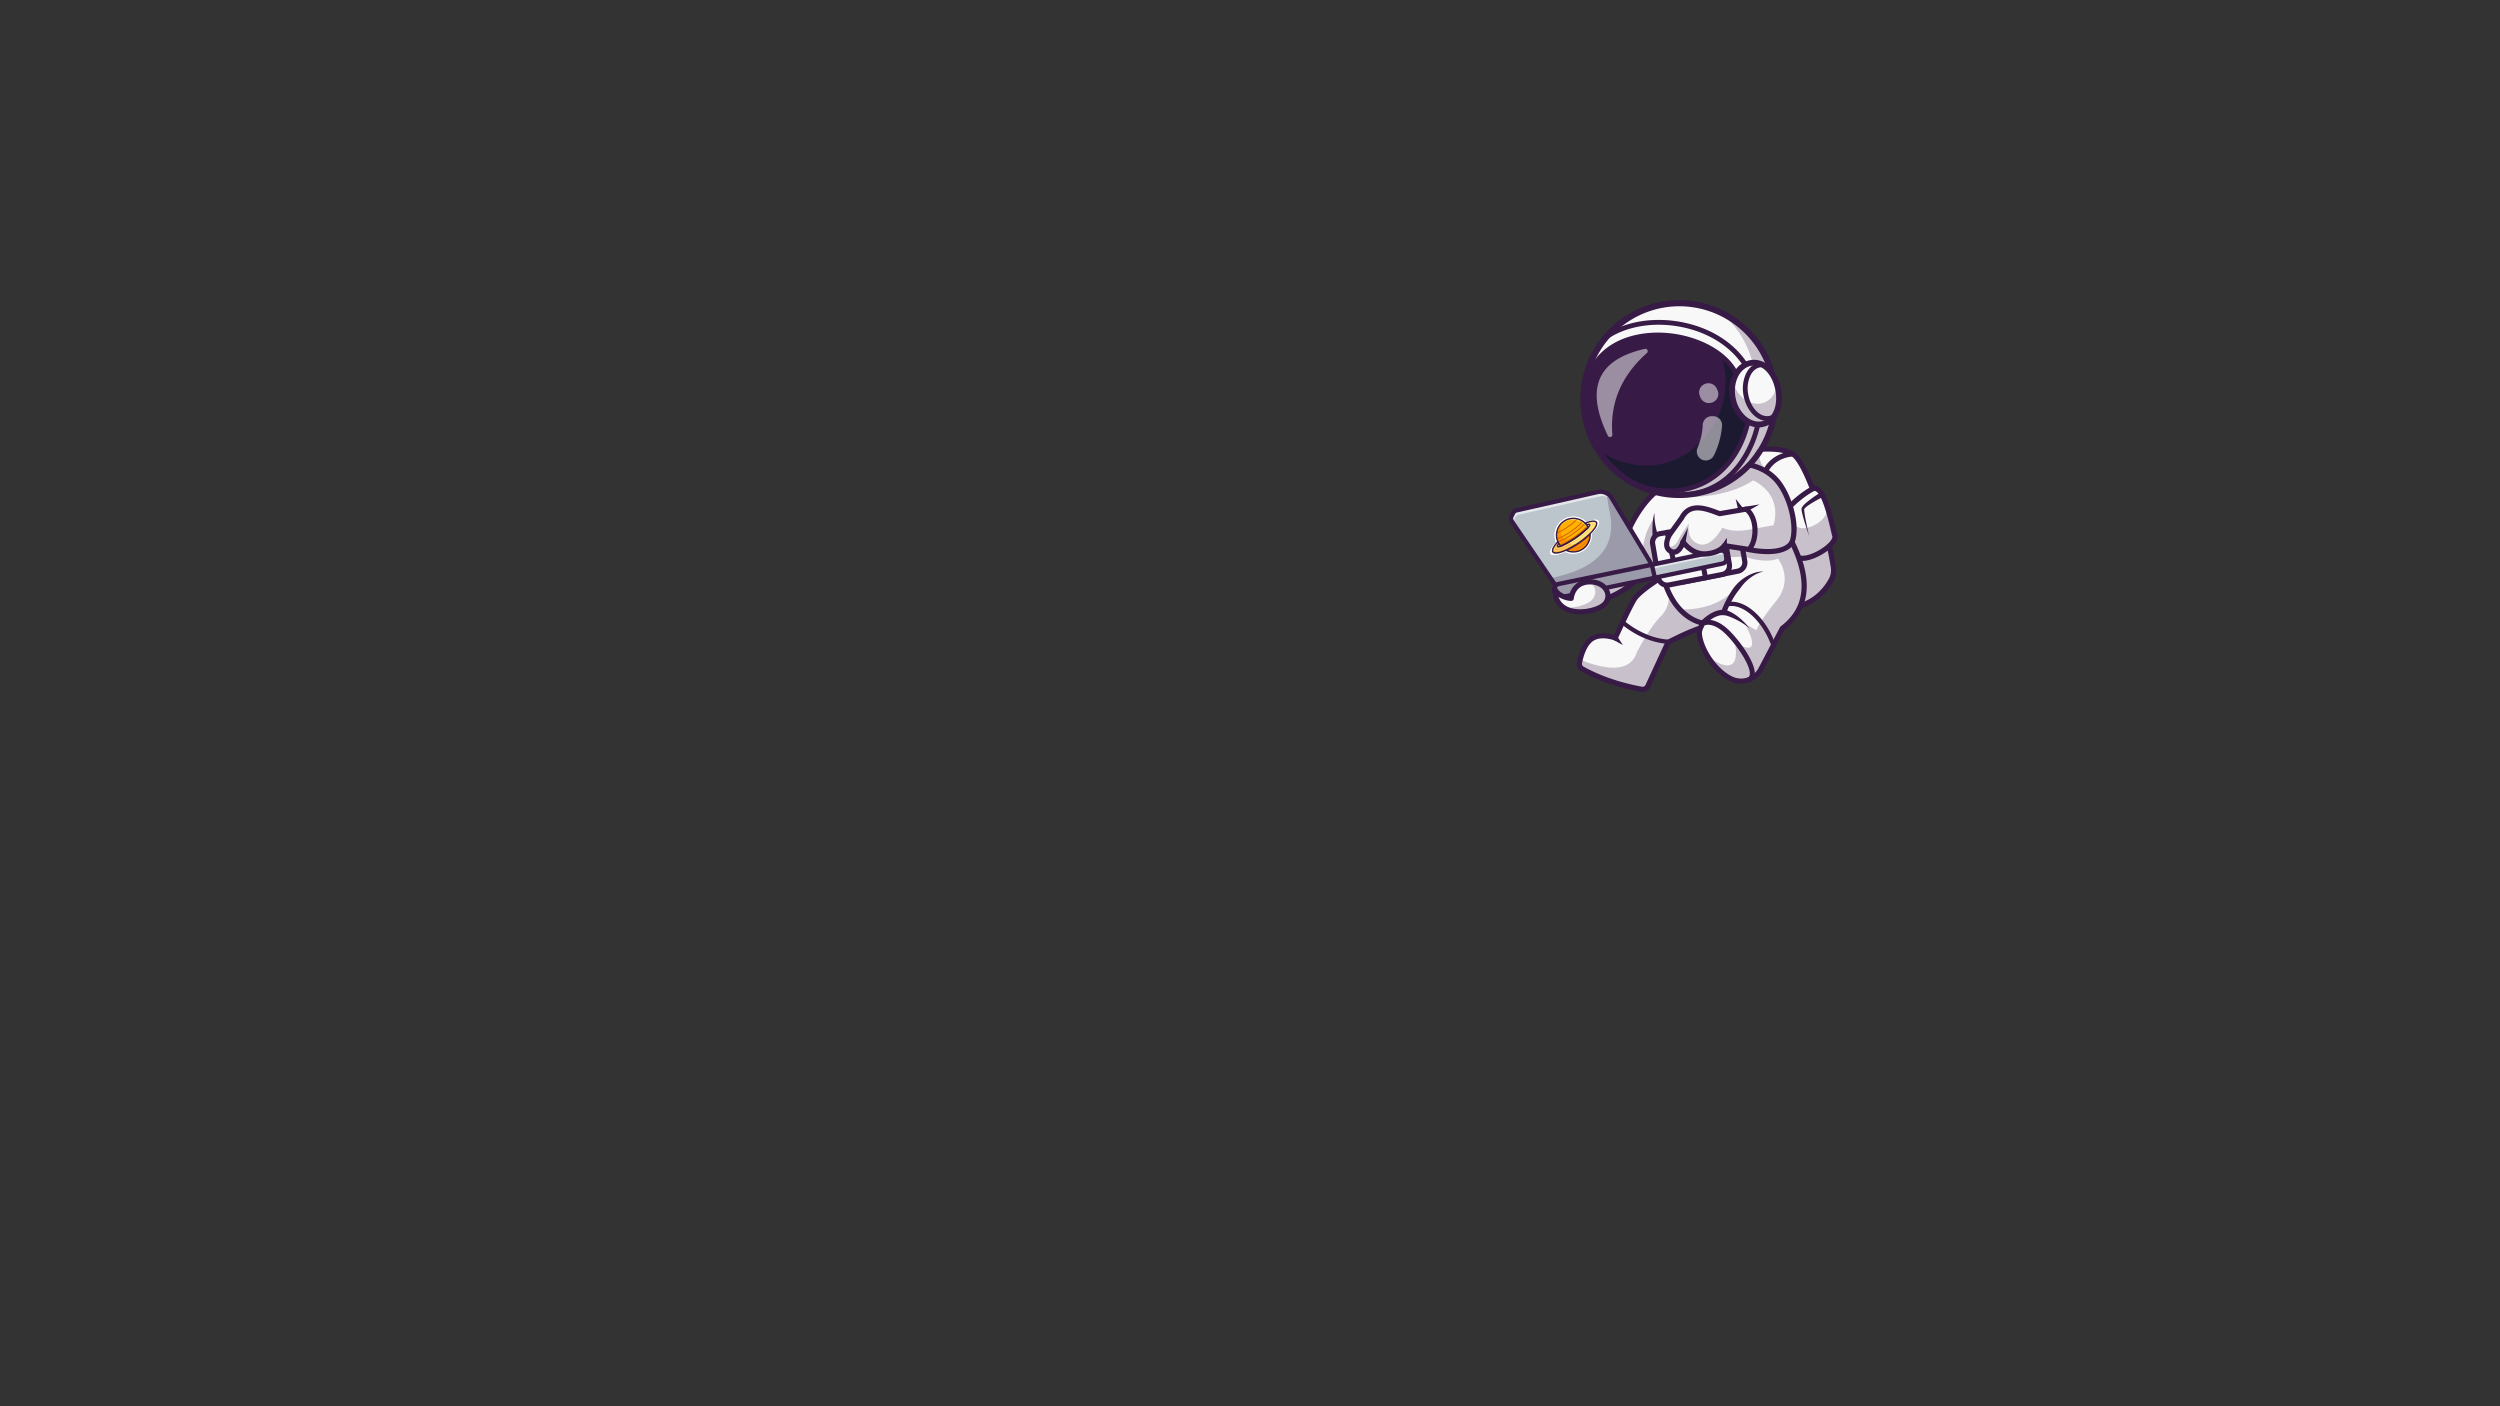 <svg id="Layer_1" data-name="Layer 1" xmlns="http://www.w3.org/2000/svg" viewBox="0 0 1920 1080"><rect x="0" y="0" width="1920" height="1080" fill="#333333" stroke="none"/><defs><style>.cls-1{fill:#f8f8f8;}.cls-2{fill:#371a45;}.cls-3{opacity:0.25;}.cls-4{fill:#bcc4cc;}.cls-5{opacity:0.61;}.cls-6{fill:#fff;}.cls-7{opacity:0.7;}.cls-8{fill:#111a28;}.cls-9{opacity:0.5;}.cls-10{opacity:0.41;}.cls-11{fill:#ffb200;}.cls-12{fill:#ff9100;}.cls-13{fill:#d66b09;}.cls-14{fill:#ffd766;}.cls-15{fill:#ffaa39;}.cls-16{fill:#ffcf6e;}.cls-17{fill:#ffec90;}</style></defs><path class="cls-1" d="M1312.57,480.52c-1,.18-2,.42-3,.71-11.46,3.14-28.52,12.22-28.52,12.22l-15.45,33.42a4.51,4.51,0,0,1-4.91,2.53c-16.9-3.16-32.13-8.25-45.39-15.62a4.48,4.48,0,0,1-2.22-4.77c.14-.71.31-1.51.52-2.37,1.15-4.77,3.45-11.42,7.77-15.12,7.25-6.19,19.18-1.54,19.18-1.54s10.83-23.69,14.67-29.79,18.68-15.33,18.68-15.33l32,15.28S1323.75,478.42,1312.57,480.52Z"/><path class="cls-1" d="M1408,435.37a15.9,15.9,0,0,1-1.82,10.27c-4.09,7.34-13.61,19.61-32,21.11-4.21.35-8.34-1.9-12.32-5.91-21.07-21.22-37.91-91.95-37.91-91.95l20.16-23.26s23-3.11,32.74,3c4.23,2.66,9.76,12.93,15.12,26.94,2.67,7,5.3,14.86,7.7,23.21,1.91,6.64,3.67,13.56,5.2,20.53C1406.1,424.66,1407.14,430.06,1408,435.37Z"/><path class="cls-2" d="M1378.29,468.23c-1.26.22-2.56.39-3.91.5-12,1-24.41-15.65-37-49.4a484.4,484.4,0,0,1-15.28-50,2,2,0,0,1,3.86-.92A477.93,477.93,0,0,0,1341.06,418c11.6,31,23.31,47.59,33,46.8,17.5-1.43,26.56-13.2,30.41-20.09a14,14,0,0,0,1.59-9c-6.47-39.84-22-80.26-30.22-85.4-9-5.64-31.19-2.72-31.42-2.69a2,2,0,1,1-.53-3.93c1-.14,23.88-3.14,34.06,3.26s25.7,49.19,32,88.12a17.91,17.91,0,0,1-2,11.56C1404,453.66,1395.08,465.36,1378.29,468.23Z"/><path class="cls-1" d="M1404.91,419.29c-6.51,6-18.66,11.56-24.21,8.69l-3.84-26.18-1.93-13.15s8-8.33,17.08-13.1c4.18-2.2,7.76,3.86,10.58,11.7l.11.3c3.23,9.07,5.45,20.37,6.44,24C1409.72,413.68,1407.92,416.52,1404.91,419.29Z"/><path class="cls-2" d="M1387.39,430.47a12.15,12.15,0,0,1-7.6-.73,2,2,0,0,1,1.82-3.52c3.8,2,13.4-1.39,20.55-7.18,3.93-3.18,5.38-5.85,5.07-7s-.63-2.51-1.07-4.43c-1.79-7.66-6.53-28-11.75-30.39a1.46,1.46,0,0,0-1.47.07c-8.64,4.56-16.51,12.64-16.58,12.72a2,2,0,0,1-2.86-2.75c.34-.35,8.37-8.62,17.59-13.48a5.42,5.42,0,0,1,5-.17c6.45,2.94,10.59,18.63,14,33.11.44,1.86.78,3.34,1,4.27.86,3.13-1.41,7.08-6.39,11.11C1400.31,425.64,1393.41,429.44,1387.39,430.47Z"/><g class="cls-3"><path class="cls-2" d="M1404.91,419.29c1.19,5.37,2.23,10.77,3.1,16.08a15.9,15.9,0,0,1-1.82,10.27c-4.09,7.34-13.61,19.61-32,21.11-4.21.35-8.34-1.9-12.32-5.91-1.51-10.62-.17-11.64-.75-22.11-.64-11.34.29-18.94,1.46-20.82l14.25-16.11.68-.77s1.65,6.09,10.09,4.35a24,24,0,0,0,12.08-6.62c2.93-3.13,4.47-7.05,3-11.21,3.23,9.07,5.45,20.37,6.44,24C1409.72,413.68,1407.92,416.52,1404.91,419.29Z"/></g><path class="cls-2" d="M1399.52,381.91c-2.86,1.44-5.74,3-8.46,4.7-1.85,1.22-4,2.5-5.31,4.22a2.21,2.21,0,0,0-.11.21s0,0,0,.07a10.73,10.73,0,0,0,.06,1.49c.35,3.17,1,6.42,1.64,9.62s1.34,6.42,2.07,9.62c-1-3.11-2-6.24-3-9.38s-1.91-6.28-2.62-9.58a13.22,13.22,0,0,1-.23-1.69,2.79,2.79,0,0,1,.3-1.36c1.39-2.44,3.54-3.91,5.58-5.59,2.66-2.05,5.39-3.9,8.23-5.7a1.93,1.93,0,1,1,1.88,3.37Z"/><path class="cls-2" d="M1262.59,531.37a6.53,6.53,0,0,1-2.29,0c-17.51-3.27-33-8.6-46-15.83a6.47,6.47,0,0,1-3.21-6.89c1-4.91,3.4-13.87,9-18.62,6.36-5.43,15.56-3.59,19.41-2.47,2.53-5.49,10.73-23.13,14-28.4,4-6.41,18.69-15.58,19.31-16a2,2,0,1,1,2.1,3.36c-4,2.51-15.1,10-18.05,14.71-3.73,5.92-14.44,29.32-14.54,29.55a2,2,0,0,1-2.53,1c-.1,0-10.93-4.14-17.17,1.2-4.64,4-6.77,12-7.63,16.36a2.49,2.49,0,0,0,1.24,2.66c12.63,7,27.7,12.21,44.79,15.4a2.52,2.52,0,0,0,2.74-1.41l15.45-33.42a1.94,1.94,0,0,1,.87-.92c.84-.45,20.78-11,32.12-13.13,1.69-.32,1.9-1,2-1.19,1-3-5.25-11.26-9.76-15.86a2,2,0,0,1,2.84-2.77c2.14,2.18,12.73,13.41,10.71,19.82-.45,1.43-1.69,3.27-5,3.9-9.71,1.82-27,10.66-30.4,12.42l-15.17,32.81A6.48,6.48,0,0,1,1262.59,531.37Z"/><g class="cls-3"><path class="cls-2" d="M1311.81,471.44c.21,1.22-.49,2-1,4.64-.22,1.08-.67,3-1.25,5.15-11.46,3.14-28.52,12.22-28.52,12.22l-15.45,33.42a4.51,4.51,0,0,1-4.91,2.53c-16.9-3.16-32.13-8.25-45.39-15.62a4.48,4.48,0,0,1-2.22-4.77c.14-.71.31-1.51.52-2.37l5.79,2.2c20,6.82,33.4,5.23,37.77-7.95,0,0,9.6-18.95,18.36-27.59a20.51,20.51,0,0,0,5.54-19.48L1308.32,469C1309.25,469.5,1311.6,470.22,1311.81,471.44Z"/></g><path class="cls-2" d="M1281.43,494.5a1.68,1.68,0,0,1-.39,0c-20.68-1.42-35.35-14.91-36-15.48a1.65,1.65,0,1,1,2.25-2.41c.16.15,14.47,13.26,33.94,14.6a1.65,1.65,0,0,1,.16,3.28Z"/><path class="cls-1" d="M1234.74,459.27s14.83-5.79,25.48-16.82l-29.54,7.4"/><g class="cls-3"><path class="cls-2" d="M1234.74,459.27s14.83-5.79,25.48-16.82l-29.54,7.4"/></g><path class="cls-2" d="M1235.07,461.23a2,2,0,0,1-1-3.81c.14-.05,14.57-5.77,24.78-16.35a2,2,0,1,1,2.85,2.76c-10.83,11.22-25.57,17-26.19,17.29A2.85,2.85,0,0,1,1235.07,461.23Z"/><path class="cls-1" d="M1368.82,482.52l-16.48,31.37a17.13,17.13,0,0,1-21.67,7.93c-7.23-3-14.07-9.77-18.85-17.32-3.59-5.64-6-11.72-6.64-17a10.19,10.19,0,0,1,.92-5.47l1.63-3.56s-20.08-2.55-29.29-31.64l-1.33-7.77s-10,1-11-.13-15.55-31.23-15.55-31.23,9-22.39,25.53-33.3c7.81-5.15,19.35-8.59,29.36-10.79a194.51,194.51,0,0,1,20.52-3.36l15.77-3.56s14.19,1.54,23.61,13.13,15.47,33.88,10.94,46.53C1389.67,443.66,1389.86,466.6,1368.82,482.52Z"/><path class="cls-2" d="M1340.27,524.8a18.72,18.72,0,0,1-10.36-1.15c-14-5.82-25.27-23.61-26.7-35.94a12.2,12.2,0,0,1,1.09-6.52l.61-1.34c-6-1.74-20.75-8.38-28.36-32.43a2.5,2.5,0,0,1-.07-.26l-1-6c-9.39.82-10.36-.38-10.89-1-1-1.17-10.31-20.3-15.8-31.61a2,2,0,0,1-.06-1.6c.38-.94,9.42-23.09,26.29-34.22s49.4-14.33,50.78-14.46a2,2,0,1,1,.38,4c-.32,0-33,3.3-49,13.82-14.1,9.31-22.68,27.57-24.45,31.59,5.18,10.65,13.13,26.83,14.76,29.74a51.08,51.08,0,0,0,9.42-.29,2,2,0,0,1,2.15,1.64l1.31,7.63c8.74,27.44,27.43,30.12,27.61,30.14a2,2,0,0,1,1.49,1,2,2,0,0,1,.07,1.79l-1.64,3.55a8.3,8.3,0,0,0-.75,4.42c1.3,11.21,12,27.59,24.29,32.73a15.21,15.21,0,0,0,19.14-7l16.49-31.37a1.87,1.87,0,0,1,.56-.66c18.7-14.15,20.95-35,6.88-63.73a2,2,0,0,1-.09-1.54c4-11.26-1.12-32.93-10.61-44.6-8.77-10.79-22.15-12.4-22.29-12.42a2,2,0,0,1,.43-3.94c.62.06,15.12,1.76,24.94,13.86,9.2,11.31,15.93,33.81,11.54,47.64,7,14.4,9.9,26.73,9,37.66-1,11.93-6.72,22-17.07,30l-16.28,31A19.28,19.28,0,0,1,1340.27,524.8Z"/><path class="cls-1" d="M1286.59,407.42l41.24-7.06a6.79,6.79,0,0,1,7.84,5.55l4.27,25a6.8,6.8,0,0,1-5.38,7.81l-41.07,8.08a6.79,6.79,0,0,1-8-5.52l-4.45-26A6.79,6.79,0,0,1,1286.59,407.42Z"/><path class="cls-2" d="M1293.65,448.76a8.78,8.78,0,0,1-10.12-7.17l-4.45-26a8.79,8.79,0,0,1,7.17-10.13l41.24-7.06a8.79,8.79,0,0,1,10.13,7.17l4.28,25a8.73,8.73,0,0,1-7,10.09l-41.07,8.08Zm-6.73-39.39a4.83,4.83,0,0,0-3.93,5.55l4.45,26a4.81,4.81,0,0,0,5.67,3.9l41.07-8.08a4.77,4.77,0,0,0,3.81-5.52l-4.28-25a4.8,4.8,0,0,0-5.55-3.92l-41.24,7.05Z"/><path class="cls-1" d="M1274.78,409.9l41.24-7.06a6.8,6.8,0,0,1,7.84,5.55l4.27,25a6.79,6.79,0,0,1-5.38,7.81l-41.07,8.07a6.78,6.78,0,0,1-8-5.51l-4.45-26A6.79,6.79,0,0,1,1274.78,409.9Z"/><path class="cls-2" d="M1310.14,445.62a1.92,1.92,0,0,1-2.21-1.53c-.66-3.34-1.66-8.58-2-11.3-3.1-.23-12.22.11-20.38.66a1.94,1.94,0,0,1-2-1.51l-5-22.59a1.93,1.93,0,1,1,3.76-.83l4.63,21c20.4-1.3,21.44-.28,22.07.34a2,2,0,0,1,.61,1.56c0,.85,1.08,6.76,2.1,12a1.94,1.94,0,0,1-1.52,2.26Zm-3.33-12.7h0Zm-1-1.7a.24.24,0,0,0,0,.12A.48.48,0,0,1,1305.77,431.22Zm0,0h0Z"/><path class="cls-2" d="M1281.85,451.24a8.77,8.77,0,0,1-10.13-7.17l-4.44-26a8.78,8.78,0,0,1,7.17-10.13l41.24-7.06a8.78,8.78,0,0,1,10.13,7.17l4.27,25a8.72,8.72,0,0,1-7,10.09l-41.06,8.08Zm-6.73-39.38a4.8,4.8,0,0,0-3.93,5.55l4.44,26a4.81,4.81,0,0,0,5.67,3.91l41.07-8.08a4.79,4.79,0,0,0,3.81-5.53l-4.27-25a4.82,4.82,0,0,0-5.55-3.93l-41.25,7.06Z"/><path class="cls-4" d="M1325.53,425.94l.34,2.89a3.63,3.63,0,0,1-2.86,4l-52.16,10.85-72.08,15a3.63,3.63,0,0,1-4.3-2.83l-.6-3a3.61,3.61,0,0,1,.84-3.13h0a3.53,3.53,0,0,1,2-1.15l71.91-14.89.14,0,52.45-10.86A3.63,3.63,0,0,1,1325.53,425.94Z"/><g class="cls-5"><path class="cls-6" d="M1325.53,425.94l.24,2a3.64,3.64,0,0,0-4.06-2.08l-52.4,10.85-.59-3,52.47-10.87A3.63,3.63,0,0,1,1325.53,425.94Z"/></g><path class="cls-4" d="M1270.92,443.37h-.13l-76.07,6.36h0L1190.8,444l-29.74-43.65a3.74,3.74,0,0,1-.26-3.82l1.29-2.57a3.76,3.76,0,0,1,2.55-2l62.26-14.07a10.08,10.08,0,0,1,10.86,4.62l.18.31,30.66,50.87,1.32,5.54Z"/><g class="cls-5"><path class="cls-6" d="M1268.81,434.6l-29.37-48.74a10.07,10.07,0,0,0-10.85-4.63l-62.27,14.08a3.76,3.76,0,0,0-2.54,2l-1.29,2.57a3.72,3.72,0,0,0-.39,2l-1-1.52a3.74,3.74,0,0,1-.26-3.82l1.29-2.57a3.76,3.76,0,0,1,2.55-2l62.26-14.07a10.08,10.08,0,0,1,10.86,4.62l30.84,51.18Z"/></g><path class="cls-2" d="M1198.92,460.34a5.3,5.3,0,0,1-6.09-4.18l-.61-3a5.33,5.33,0,0,1,4.13-6.26h0l124.5-25.77a5.27,5.27,0,0,1,4.18.89,5.36,5.36,0,0,1,2.17,3.68l.34,2.89a5.28,5.28,0,0,1-4.19,5.82L1199.11,460.3ZM1197,450.23h0a2,2,0,0,0-1.52,2.3l.61,3a1.88,1.88,0,0,0,.84,1.24,2,2,0,0,0,1.47.29l124.23-25.86a1.93,1.93,0,0,0,1.54-2.13l-.34-2.89a1.93,1.93,0,0,0-2.33-1.68Z"/><path class="cls-2" d="M1271.2,445a1.67,1.67,0,0,1-1.91-1.26l-2.26-9.42-30.71-50.95a8.39,8.39,0,0,0-9-3.86L1165,393.6a2.11,2.11,0,0,0-1.41,1.11l-1.29,2.57a2.11,2.11,0,0,0,.14,2.13l33.66,49.39a1.68,1.68,0,0,1-2.78,1.89l-33.65-49.39a5.47,5.47,0,0,1-.37-5.52l1.29-2.58a5.47,5.47,0,0,1,3.67-2.87l62.27-14.07a11.75,11.75,0,0,1,12.67,5.4L1270,432.83a2,2,0,0,1,.19.48l2.32,9.66a1.68,1.68,0,0,1-1.24,2Z"/><g class="cls-3"><path class="cls-2" d="M1270.85,443.66l-72.08,15a3.63,3.63,0,0,1-4.3-2.83l-.6-3a3.61,3.61,0,0,1,.84-3.13L1190.8,444c33.5-6.6,52.57-22.45,44.94-53.22l-1.57-9.22,3.77,1.27,30.66,50.87.14,0c.43,2,.83,3.86,1.18,5.57.33,1.54.62,2.94.87,4.14A2.8,2.8,0,0,1,1270.85,443.66Z"/></g><path class="cls-1" d="M1206.67,459.57s1.1-12.56,14.2-12.67,18.25,12,10.09,18.18-36.75,10.29-37-12.92C1194,452.16,1196.17,458.57,1206.67,459.57Z"/><g class="cls-3"><path class="cls-2" d="M1231,465.08c-5.64,4.24-21,7.53-30.08,1.51,7.9.73,16.44-1.75,20.33-4.67,5.5-4.14,5-11,0-15C1234.06,447,1239.05,459,1231,465.08Z"/></g><path class="cls-2" d="M1220,471.28c-6,1-12.76.79-18.09-1.84-4.45-2.19-9.78-7-9.89-17.26a2,2,0,0,1,1.64-2h0a2,2,0,0,1,2.21,1.31c.07.18,1.79,4.53,9.2,5.84,1.21-5.13,5.51-12.35,15.83-12.43,7.43-.06,13.49,3.61,15.42,9.33a10.88,10.88,0,0,1-4.13,12.42C1229.51,468.66,1225,470.42,1220,471.28Zm-23-12.82a12.79,12.79,0,0,0,6.65,7.42c8.35,4.12,21.27,1.29,26.15-2.38a7,7,0,0,0,2.76-8c-1-3.09-4.73-6.69-11.64-6.63-11.17.08-12.21,10.41-12.25,10.85a2,2,0,0,1-2.16,1.8A20.42,20.42,0,0,1,1197,458.46Z"/><path class="cls-1" d="M1347.83,405.94c.32,6.19-1.3,12.52-4.57,16.05l-18.9-2.93s-3.39,5.6-14.21,6.34-17.56-9.21-17.56-9.21-2.92,10.2-9.07,7.34a5.6,5.6,0,0,1-3.08-3.22,9.27,9.27,0,0,1,0-5.27,16.22,16.22,0,0,1,2.62-5.48l8.47-11.77c6.65-12.76,20.06-6.69,29.19-3.32l20.34-3.48C1345.35,394,1347.52,399.89,1347.83,405.94Z"/><path class="cls-2" d="M1343.59,424a2,2,0,0,1-.64,0l-17.75-2.75c-1.7,1.89-6.09,5.58-14.92,6.18-8.12.55-14.06-4.19-17.08-7.37-1,2-2.62,4.37-5,5.44a6.44,6.44,0,0,1-5.55-.12c-4-1.85-5.46-5.68-4.16-10.78a18.28,18.28,0,0,1,2.93-6.15l8.39-11.65c7.06-13.36,20.74-8.21,29.8-4.8l1.28.48,19.81-3.39a2,2,0,0,1,1.47.33c4,2.83,6.77,8.21,7.47,14.76.81,7.54-1.14,15.08-5,19.21A1.92,1.92,0,0,1,1343.59,424ZM1324,417.1a2.22,2.22,0,0,1,.63,0l17.8,2.76c2.6-3.45,3.9-9.43,3.28-15.31-.54-5-2.42-9.16-5.18-11.46l-19.49,3.34a2,2,0,0,1-1-.1l-1.79-.67c-11.07-4.16-19.94-6.59-25,3l-.15.24-8.47,11.77a14.3,14.3,0,0,0-2.31,4.81c-1.2,4.72,1.12,5.8,2,6.21a2.49,2.49,0,0,0,2.23.1c2.16-1,3.72-4.9,4.1-6.2a2,2,0,0,1,3.55-.56c.06.09,6.25,9,15.77,8.34s12.62-5.34,12.65-5.39A2,2,0,0,1,1324,417.1Z"/><path class="cls-2" d="M1290.72,415.54l5.7-10.4-2,11.7a2,2,0,1,1-3.75-1.3Z"/><polygon class="cls-2" points="1322.44 418.57 1326.23 413.02 1326.28 419.55 1322.44 418.57"/><g class="cls-3"><path class="cls-2" d="M1347.83,405.94c.32,6.19-1.3,12.52-4.57,16.05l-18.9-2.93s-3.39,5.6-14.21,6.34-17.56-9.21-17.56-9.21-2.92,10.2-9.07,7.34a5.6,5.6,0,0,1-3.08-3.22l.5-.7s4.53,2,7.93-4.8a78.92,78.92,0,0,1,8.3-12.85c-.08.37-2.6,12.14,7.17,15.78,9.94,3.7,18.42-12.54,18.42-12.54s7.48,4.58,23.07,1.07A16,16,0,0,1,1347.83,405.94Z"/></g><path class="cls-2" d="M1306.28,477.11c4.9-5,13.11-10.54,20.42-8.21a34.5,34.5,0,0,1,9.32,5.72,47.2,47.2,0,0,1,7.36,7.6,57.67,57.67,0,0,0-15.54-8.8,13.63,13.63,0,0,0-6.53-.86c-4.64.81-8.82,4-12.12,7.25a2,2,0,1,1-2.91-2.7Z"/><path class="cls-2" d="M1343.9,523.74a1.92,1.92,0,0,1-1.31-3.55,2.66,2.66,0,0,0,1.25-2.25c.74-7.37-11.38-24.49-19.6-32-8.54-7.79-14-5.95-14.25-5.87a1.91,1.91,0,0,1-2.49-1.08,1.94,1.94,0,0,1,1.09-2.5c.32-.13,7.78-2.95,18.25,6.61,7.79,7.11,21.81,25.47,20.83,35.21a6.51,6.51,0,0,1-3.11,5.18A2,2,0,0,1,1343.9,523.74Z"/><path class="cls-2" d="M1322.11,469.06l-.08.13s0,.07,0,.06.15-.42.2-.54a79.3,79.3,0,0,1,7.74-15,33.19,33.19,0,0,1,18.63-14.13,25.43,25.43,0,0,1,5.79-.68,29.06,29.06,0,0,0-5.36,1.88,34.1,34.1,0,0,0-12.39,10.8c-1.1,1.47-2.23,2.91-3.32,4.41a65.45,65.45,0,0,0-6.61,12.25c-.16.39-.63,1.55-.78,1.94l-.12.34-.07.17a2,2,0,1,1-3.61-1.58Z"/><path class="cls-2" d="M1362.27,497.14a1.65,1.65,0,0,1-1.84-1.08c-6.51-18.79-21.29-32.46-32.93-30.47a1.65,1.65,0,1,1-.56-3.25c13.39-2.29,29.47,12,36.61,32.63a1.65,1.65,0,0,1-1,2.1A1.34,1.34,0,0,1,1362.27,497.14Z"/><path class="cls-2" d="M1340.41,389.12l10.88-1.74-9.56,5.48a2,2,0,1,1-1.32-3.74Z"/><path class="cls-2" d="M1365,425c-10,1.71-21.46-.87-22.2-1a2,2,0,0,1,.89-3.87c6.92,1.6,26,3.86,30.87-4.71a2,2,0,1,1,3.44,2C1375.41,421.85,1370.43,424,1365,425Z"/><path class="cls-2" d="M1335,391.88l-2-8.72,5.56,7a2,2,0,1,1-3.58,1.71Z"/><path class="cls-2" d="M1269.2,411.12a69.33,69.33,0,0,1,0-8.77,42.8,42.8,0,0,1,1.38-8.51,48.16,48.16,0,0,0,1.42,12.55c.31,1.35.66,2.74,1,4a2,2,0,1,1-3.9.72Z"/><g class="cls-3"><path class="cls-2" d="M1376.29,416.34c13.38,27.32,13.57,50.26-7.47,66.18l-16.48,31.37a17.13,17.13,0,0,1-21.67,7.93c-7.23-3-14.07-9.77-18.85-17.32.72.41,1.46.85,2.21,1.35,25.57,16.83,18.19-12.61,18.19-12.61,24.3,14.67,8.18-13.54,7.93-14l8.89,4.81s1-5.2,15-22.38,1.4-32.61,1.4-32.61c-11.27,4.3-26.11-1.95-26.06-1.7s-10.85.48-11.21.82-1.6-8.78-1.6-8.78l17.76,2.81,3.54-16.27c4.42-.82,14.19-2.53,14.19-2.53,7.15-25.22-15.69-34.46-15.69-34.46-23.31,15.4-55.62,12.61-56.82,12.48l15.94-17.83a194.51,194.51,0,0,1,20.52-3.36l15.77-3.56s14.19,1.54,23.61,13.13S1380.82,403.69,1376.29,416.34Z"/></g><g class="cls-3"><path class="cls-2" d="M1384,347.46l-.17,0C1383.92,347.38,1384,347.46,1384,347.46Z"/></g><circle class="cls-1" cx="1289.85" cy="306.6" r="73.59"/><g class="cls-3"><path class="cls-2" d="M1362.06,320.76a73.6,73.6,0,0,1-119.66,42.11A73.61,73.61,0,0,0,1322,240.36,73.62,73.62,0,0,1,1362.06,320.76Z"/></g><path class="cls-2" d="M1227.25,345.93c5.66,8.65,14.18,17.52,27,25.11,35.76,15.89,77.59.22,88.27-47.35l-9.19-36.34a40.81,40.81,0,0,0-11.73-14.41c-31.56-25.37-103.72-24.24-105.34,35.64C1216.27,308.58,1214.65,326.67,1227.25,345.93Z"/><g class="cls-7"><path class="cls-8" d="M1227.25,345.93c5.66,8.65,14.18,17.52,27,25.11,35.76,15.89,77.59.22,88.27-47.35l-9.19-36.34a40.81,40.81,0,0,0-11.73-14.41c18.32,48.69-34.76,110.48-93.87,73.14Z"/></g><path class="cls-2" d="M1299.56,381.28c-1.4.24-2.84.44-4.31.59a1.86,1.86,0,1,1-.39-3.69c18.58-1.94,33.17-11.31,43.38-27.85a79.46,79.46,0,0,0,9.83-24.31l-9.31-45.15c-9.87-14.9-26.47-25.41-46.79-29.6-20.8-4.3-42-1.06-56.72,8.67a1.85,1.85,0,0,1-2-3.09c15.52-10.27,37.77-13.71,59.52-9.22,21.43,4.42,39,15.61,49.34,31.5a2,2,0,0,1,.27.65l9.46,45.85a2.06,2.06,0,0,1,0,.7,80.9,80.9,0,0,1-10.33,25.84C1334.45,363.57,1321.59,377.51,1299.56,381.28Z"/><path class="cls-2" d="M1292.49,377.93a67.91,67.91,0,0,1-39-5.23,1.82,1.82,0,0,1,1.48-3.32c17.65,7.84,36.87,7.76,52.75-.22,16.4-8.24,28.08-24.37,32.91-45.45l-9-35.75c-4.63-9.86-15.36-18.49-29.47-23.71s-30.12-6.55-44-3.7c-14.57,3-39.13,13.24-40.08,48.08a1.81,1.81,0,0,1-1.86,1.77,1.83,1.83,0,0,1-1.77-1.86c.74-27.28,16.4-46.07,43-51.54,31.08-6.4,67.31,7.43,77.56,29.59a2,2,0,0,1,.12.31l9.19,36.34a1.88,1.88,0,0,1,0,.85c-5,22.36-17.42,39.52-34.92,48.32A60,60,0,0,1,1292.49,377.93Z"/><path class="cls-2" d="M1302.67,381.37a76,76,0,1,1,29.47-11.84A75.69,75.69,0,0,1,1302.67,381.37Zm-24.89-145.14a71.38,71.38,0,1,0,82.1,84.1l2.18.43-2.18-.43a71.45,71.45,0,0,0-82.1-84.1Z"/><path class="cls-1" d="M1365.69,299.29c2.39,13-2.28,24.57-12.37,26.43s-20.22-7.15-22.62-20.12,3.85-25,13.94-26.88S1363.29,286.32,1365.69,299.29Z"/><g class="cls-3"><path class="cls-2" d="M1353.32,325.72c-10.1,1.86-20.22-7.14-22.62-20.12a29.19,29.19,0,0,1,.18-11.77c3.55,10.7,12.57,17.65,21.55,16,6.67-1.24,11-6.72,12.43-14.05a35.9,35.9,0,0,1,.83,3.51C1368.08,312.27,1363.42,323.85,1353.32,325.72Z"/></g><path class="cls-2" d="M1353.5,328c-5.5.94-11.13-.85-15.86-5.06a29.8,29.8,0,0,1-9.13-16.89c-2.62-14.17,4.44-27.39,15.73-29.47,5.5-1,11,.88,15.4,5.35,4,4.1,7,10.14,8.24,17,2.73,14.8-3.22,27-14.16,29Zm-8.29-47.07-.16,0c-8.88,1.64-14.33,12.53-12.16,24.28a25.34,25.34,0,0,0,7.71,14.37c3.75,3.33,8.12,4.74,12.31,4,8.4-1.55,12.85-11.57,10.59-23.83-1.11-6-3.61-11.22-7-14.69C1354.13,282.64,1350.29,280,1345.21,280.88Z"/><path class="cls-2" d="M1359.17,323.14c-8.85,1.52-17.85-7.12-20.11-19.35a27.7,27.7,0,0,1,1.66-16.37c2.25-4.94,5.93-8.11,10.37-8.92a11.42,11.42,0,0,1,2.74-.18l.24,0a1.87,1.87,0,0,1,1.5,2.16,1.85,1.85,0,0,1-2,1.52,8.68,8.68,0,0,0-1.84.13c-3.21.59-5.93,3-7.66,6.81a24,24,0,0,0-1.39,14.15c1.89,10.23,9,17.54,15.83,16.37l.12,0a8,8,0,0,0,2.6-.95,1.85,1.85,0,1,1,1.86,3.21,11.81,11.81,0,0,1-3.79,1.39Z"/><g class="cls-9"><path class="cls-6" d="M1264.86,271.08c-19.22,17.08-28.54,37.8-26.57,62.66a1.82,1.82,0,0,1-3.44.94c-14.27-29.52-14.46-57.12,28.4-66.74A1.82,1.82,0,0,1,1264.86,271.08Z"/></g><g class="cls-9"><path class="cls-6" d="M1314.47,309.27l-.38.1a7,7,0,0,1-8.25-4.35c-.14-.39-.28-.76-.42-1.12a6.9,6.9,0,0,1,3.9-9l.28-.11a7,7,0,0,1,8.72,3.34q.36.7.69,1.41A6.94,6.94,0,0,1,1314.47,309.27Z"/></g><g class="cls-9"><path class="cls-6" d="M1307.56,353.2h0a6.94,6.94,0,0,1-3.88-9.19,49.75,49.75,0,0,0,4-17.66,7,7,0,0,1,7.23-6.73l1,0a6.93,6.93,0,0,1,6.64,7.41,63.25,63.25,0,0,1-6.26,22.72A7,7,0,0,1,1307.56,353.2Z"/></g><g class="cls-3"><path class="cls-2" d="M1290,467.85s25.19,2.63,41.52-14.49l-6.46,14.41-2.73,2.57c-6.46,1.48-11.5,3.86-14.24,7.72A29.81,29.81,0,0,1,1290,467.85Z"/></g><g class="cls-3"><path class="cls-2" d="M1270.21,398.16s-6.88,8.64-8.66,23.85l7.6,11.05,1.72-1.64s-1.66-15.13-1.93-15.37,1.9-3.46,1.82-7.56a42.29,42.29,0,0,0-.54-6.56"/></g><path class="cls-2" d="M1241.87,488.52l4.57,6.94-7.26-4a2,2,0,1,1,2.69-2.91Z"/><path class="cls-2" d="M1356.43,363.31a2,2,0,0,1-2.08-2.9c7.26-13.38,21.89-13.77,22.5-13.78a2,2,0,0,1,.08,4c-.54,0-13,.41-19.09,11.71A2,2,0,0,1,1356.43,363.31Z"/><g class="cls-3"><path class="cls-2" d="M1354.07,344.88s-10.24,7,8.25,21.33c-6.58-4.77-13.16-8.25-19.73-9.4l6.87-11.69"/></g><path class="cls-6" d="M1220,403a13.88,13.88,0,0,1,.91,1.52,79.73,79.73,0,0,1-23.36,15.93,15,15,0,0,1-1.09-1.4.43.43,0,0,0,0-.07c-.15-.22-.29-.44-.43-.67a14.41,14.41,0,0,1-.83-1.61.14.14,0,0,1,0-.07,13.26,13.26,0,0,1-.81-2.5,14,14,0,0,1-.23-4.87,14.25,14.25,0,0,1,17.56-12.06,14.23,14.23,0,0,1,6.47,3.58l.16.15a15.75,15.75,0,0,1,1.2,1.36l.4.55Z"/><path class="cls-6" d="M1222.4,409.81a12.78,12.78,0,0,1,0,1.75,14.24,14.24,0,0,1-16.56,13.49,14.3,14.3,0,0,1-3.95-1.27,76.49,76.49,0,0,0,20.48-14Z"/><path class="cls-6" d="M1220.88,404.49a79.73,79.73,0,0,1-23.36,15.93,16.86,16.86,0,0,1-1.09-1.4l0-.07c-.15-.22-.29-.44-.43-.67a14.41,14.41,0,0,1-.83-1.61.14.14,0,0,1,0-.07,13.26,13.26,0,0,1-.81-2.5,14.26,14.26,0,0,1,4-13.36,14.06,14.06,0,0,0-1,3.81,14.16,14.16,0,0,0,1,7.38l0,.06a.34.34,0,0,0,.05.11c1.12,2.29,3.89,2.86,6.36,2.2,4.7-1.25,14.09-8.61,16.07-10.28C1221.06,404.37,1220.69,404.14,1220.88,404.49Z"/><path class="cls-6" d="M1212.73,417.63a70.68,70.68,0,0,0,9.67-7.82,12.78,12.78,0,0,1,0,1.75,62.54,62.54,0,0,1-9,7.3,63.5,63.5,0,0,1-9.77,5.62,14.66,14.66,0,0,1-1.69-.7A70.88,70.88,0,0,0,1212.73,417.63Z"/><path class="cls-6" d="M1219.86,402.81l.11.16a13.12,13.12,0,0,1,.91,1.53,64.61,64.61,0,0,1-11,9,63.73,63.73,0,0,1-12.39,6.92,15,15,0,0,1-1.09-1.4.43.43,0,0,0,0-.07c2.69-.79,7.41-3.29,12.46-6.74C1214.1,408.63,1218.28,405,1219.86,402.81Z"/><path class="cls-6" d="M1194.35,414.58l-.11-.95c1.93-.24,6.65-2.71,11.48-6,5.77-3.93,9.33-7.36,9.88-8.71l.89.36c-.72,1.79-4.83,5.46-10.23,9.14C1201.24,411.85,1196.45,414.32,1194.35,414.58Z"/><path class="cls-6" d="M1194.22,409.69l-.31-.92a43.87,43.87,0,0,0,9.15-5,42.35,42.35,0,0,0,8.19-6.85l.75.59a42.83,42.83,0,0,1-8.4,7.06A45.79,45.79,0,0,1,1194.22,409.69Z"/><path class="cls-6" d="M1195.19,417.08l-.17-.95c2.2-.37,7.08-2.94,12.14-6.4,5.31-3.62,9.63-7.4,10.51-9.19l.86.42c-1,2-5.31,5.8-10.83,9.57C1202.45,414.1,1197.54,416.68,1195.19,417.08Z"/><path class="cls-6" d="M1205.93,425.28l-.06-.23-.15-.19,0,0h0c1.87-.47,5.29-2.27,8.69-4.6s6.28-4.78,7.43-6.37l.39.28c-1.18,1.64-4.08,4.13-7.55,6.49S1207.88,424.79,1205.93,425.28Z"/><path class="cls-6" d="M1222.4,409.81a14.25,14.25,0,0,1-20.48,14,76.49,76.49,0,0,0,20.48-14Z"/><path class="cls-6" d="M1227.78,400.08c1.18,1.73-1,5.47-5.38,9.73a76.49,76.49,0,0,1-20.48,14c-5.56,2.48-9.85,3.18-11,1.46s.67-4.8,4.24-8.57a14.41,14.41,0,0,0,.83,1.61c-1,1.13-1.4,2-1.13,2.36s1.24.3,2.69-.22a79.73,79.73,0,0,0,23.36-15.93c1-1.16,1.46-2,1.19-2.42s-1.21-.3-2.61.19a15.75,15.75,0,0,0-1.2-1.36C1223.08,399,1226.71,398.52,1227.78,400.08Z"/><path class="cls-6" d="M1195.84,418.07l.12.21c-1,1.13-1.4,2-1.13,2.36s1.24.3,2.69-.22a47.11,47.11,0,0,0,7.55-3.82,2,2,0,0,0,.14.79c-1.17.69-2.31,1.31-3.41,1.86-4.74,2.4-7.35,2.82-7.77,2.2C1193.78,421.09,1194.13,420,1195.84,418.07Z"/><path class="cls-6" d="M1195.35,417.45l.14.13a22.34,22.34,0,0,0-2,2.53A11.52,11.52,0,0,1,1195.35,417.45Z"/><path class="cls-6" d="M1195.64,417.71l-.15-.13s0,0,0-.05Z"/><path class="cls-6" d="M1193.46,420.11a1.75,1.75,0,0,0-.07,1.78,1.69,1.69,0,0,0,1.52.59c1.83,0,4.77-1.28,7.24-2.53q1.69-.85,3.51-1.92a2.52,2.52,0,0,0,1.21.56c-1.77,1.05-3.52,2-5.16,2.76-5.87,2.78-8.63,2.77-9.21,1.92C1192.18,422.8,1192.35,421.77,1193.46,420.11Z"/><path class="cls-6" d="M1212.49,417.79a70.76,70.76,0,0,1-10.57,6c-5.56,2.48-9.85,3.18-11,1.46s.67-4.8,4.24-8.57c.08.16.15.32.23.49l-.29-.27c-2.07,2.23-4.31,5.22-3.21,6.82a2.47,2.47,0,0,0,2.2.85c2.32,0,5.74-1.45,8-2.51a66.92,66.92,0,0,0,6.2-3.38A16.67,16.67,0,0,0,1212.49,417.79Z"/><path class="cls-6" d="M1205.66,418q-1.82,1.07-3.51,1.92c-2.47,1.25-5.41,2.5-7.24,2.53a1.69,1.69,0,0,1-1.52-.59,1.75,1.75,0,0,1,.07-1.78,22.34,22.34,0,0,1,2-2.53l.15.13c.06.12.13.24.2.36-1.71,1.95-2.06,3-1.81,3.38.42.62,3,.2,7.77-2.2,1.1-.55,2.24-1.17,3.41-1.86a2.16,2.16,0,0,0,.17.34A1.58,1.58,0,0,0,1205.66,418Z"/><path class="cls-6" d="M1195.49,417.58a22.34,22.34,0,0,0-2,2.53,11.52,11.52,0,0,1,1.89-2.66Z"/><path class="cls-6" d="M1195.64,417.71l.29.26-.09.1C1195.77,418,1195.7,417.83,1195.64,417.71Z"/><path class="cls-6" d="M1218.74,408.63a79.23,79.23,0,0,1-8,6.16c-1.73,1.17-3.46,2.27-5.13,3.24a1.58,1.58,0,0,1-.28-.3,2.16,2.16,0,0,1-.17-.34c1.68-1,3.41-2.07,5.14-3.25a79.28,79.28,0,0,0,7.88-6.08c4-3.55,5.31-5.82,4.89-6.44-.26-.37-1.42-.43-3.94.5l-.21-.55-.06-.18a11.72,11.72,0,0,1,3.17-.8,1.79,1.79,0,0,1,1.68.59C1224.8,402.71,1221.6,406.08,1218.74,408.63Z"/><path class="cls-6" d="M1208.24,418.67a66.92,66.92,0,0,1-6.2,3.38c-2.24,1.06-5.66,2.48-8,2.51a2.47,2.47,0,0,1-2.2-.85c-1.1-1.6,1.14-4.59,3.21-6.82l.29.27.18.37s0,0,0,.05l-.14-.13a11.52,11.52,0,0,0-1.89,2.66c-1.11,1.66-1.28,2.69-1,3.16.58.85,3.34.86,9.21-1.92,1.64-.78,3.39-1.71,5.16-2.77A5.87,5.87,0,0,0,1208.24,418.67Z"/><path class="cls-6" d="M1195.35,417.45l.14.13a22.34,22.34,0,0,0-2,2.53A11.52,11.52,0,0,1,1195.35,417.45Z"/><path class="cls-6" d="M1195.36,417.16l.28.26-.1.11Z"/><path class="cls-6" d="M1220.74,409.3a74,74,0,0,1-8.89,7c-1.2.82-2.41,1.6-3.61,2.33a5.87,5.87,0,0,1-1.37-.09c1.5-.88,3-1.85,4.54-2.88a73.47,73.47,0,0,0,8.8-7c4.73-4.45,5.74-7,5.16-7.87-.32-.47-1.35-.69-3.29-.27a23,23,0,0,0-3.11,1l-.2.08-.29-.73c2.83-1.11,6.44-2.1,7.53-.5C1227.43,402.5,1223.32,406.87,1220.74,409.3Z"/><path class="cls-6" d="M1227.78,400.08c1.18,1.73-1,5.47-5.38,9.73a76.49,76.49,0,0,1-20.48,14c-5.56,2.48-9.85,3.18-11,1.46s.67-4.8,4.24-8.57a14.41,14.41,0,0,0,.83,1.61c-1,1.13-1.4,2-1.13,2.36s1.24.3,2.69-.22a79.73,79.73,0,0,0,23.36-15.93c1-1.16,1.46-2,1.19-2.42s-1.21-.3-2.61.19a15.75,15.75,0,0,0-1.2-1.36C1223.08,399,1226.71,398.52,1227.78,400.08Z"/><g class="cls-10"><path class="cls-6" d="M1220.89,404.54c-.23.26-.48.54-.77.83-.19-.35-.41-.69-.63-1l-.11-.15c-.13-.19-.27-.38-.41-.56a15.44,15.44,0,0,0-1.19-1.36l-.16-.15a14.23,14.23,0,0,0-6.47-3.58,14.24,14.24,0,0,0-16.52,8.21,14.24,14.24,0,0,1,17-9.55,14.4,14.4,0,0,1,4.42,1.94,14.06,14.06,0,0,1,2.06,1.65l.15.15a15.75,15.75,0,0,1,1.2,1.36c.14.18.27.36.4.55a.91.91,0,0,1,.11.16A13.88,13.88,0,0,1,1220.89,404.54Z"/></g><path class="cls-6" d="M1220,403a13.88,13.88,0,0,1,.91,1.52,79.73,79.73,0,0,1-23.36,15.93,15,15,0,0,1-1.09-1.4c-.16-.24-.32-.49-.47-.74a14.41,14.41,0,0,1-.83-1.61,14.25,14.25,0,0,1,23.13-15.77,15.75,15.75,0,0,1,1.2,1.36Z"/><path class="cls-11" d="M1218.93,403.72a13.91,13.91,0,0,1,.82,1.38,72.91,72.91,0,0,1-21.13,14.41,13.89,13.89,0,0,1-1-1.27l0-.06c-.13-.2-.26-.4-.38-.61a11.08,11.08,0,0,1-.75-1.45l0-.06a13.33,13.33,0,0,1-.73-2.27,12.89,12.89,0,0,1,15.68-15.32,13.07,13.07,0,0,1,4,1.75,12.53,12.53,0,0,1,1.86,1.49l.14.14a12.84,12.84,0,0,1,1.08,1.23c.13.16.25.33.37.5Z"/><path class="cls-12" d="M1221.12,409.91a11.91,11.91,0,0,1,0,1.58,13.39,13.39,0,0,1-.28,2.19,12.87,12.87,0,0,1-14.71,10,11.94,11.94,0,0,1-2-.51,13.81,13.81,0,0,1-1.54-.63,64.62,64.62,0,0,0,9.78-5.56A64,64,0,0,0,1221.12,409.91Z"/><path class="cls-12" d="M1219.75,405.1a72.91,72.91,0,0,1-21.13,14.41,13.89,13.89,0,0,1-1-1.27l0-.06c-.13-.2-.26-.4-.38-.61a11.08,11.08,0,0,1-.75-1.45l0-.06a13.33,13.33,0,0,1-.73-2.27,12.88,12.88,0,0,1,3.64-12.09,12.6,12.6,0,0,0-.93,3.45,12.85,12.85,0,0,0,.2,4.41,13,13,0,0,0,.74,2.26l0,.07.05.09c1,2.07,3.52,2.59,5.76,2,4.25-1.13,12.74-7.79,14.53-9.3C1219.91,405,1219.58,404.78,1219.75,405.1Z"/><path class="cls-13" d="M1212.37,417a64,64,0,0,0,8.75-7.08,11.91,11.91,0,0,1,0,1.58,57,57,0,0,1-8.19,6.61,58.2,58.2,0,0,1-8.84,5.08,13.81,13.81,0,0,1-1.54-.63A64.62,64.62,0,0,0,1212.37,417Z"/><path class="cls-13" d="M1218.83,403.58l.1.14a13.91,13.91,0,0,1,.82,1.38,72.91,72.91,0,0,1-21.13,14.41,13.89,13.89,0,0,1-1-1.27l0-.06c2.43-.71,6.7-3,11.28-6.1C1213.62,408.84,1217.39,405.57,1218.83,403.58Z"/><path class="cls-13" d="M1195.75,414.22l-.1-.86c1.74-.21,6-2.44,10.39-5.42,5.21-3.56,8.44-6.66,8.93-7.88l.81.32c-.65,1.62-4.37,4.94-9.25,8.27C1202,411.75,1197.65,414,1195.75,414.22Z"/><path class="cls-13" d="M1195.63,409.8l-.27-.83a40.14,40.14,0,0,0,8.27-4.57,38.13,38.13,0,0,0,7.41-6.2l.68.54a38.75,38.75,0,0,1-7.6,6.38A41.42,41.42,0,0,1,1195.63,409.8Z"/><path class="cls-13" d="M1196.51,416.48l-.15-.85c2-.34,6.4-2.67,11-5.79,4.8-3.27,8.71-6.7,9.51-8.32l.78.39c-.87,1.77-4.81,5.24-9.8,8.65C1203.08,413.79,1198.64,416.12,1196.51,416.48Z"/><path class="cls-13" d="M1206.22,423.9l0-.21-.13-.17,0,0h0a30.84,30.84,0,0,0,7.86-4.16,30.37,30.37,0,0,0,6.72-5.77l.36.26a31.39,31.39,0,0,1-6.83,5.87A30.71,30.71,0,0,1,1206.22,423.9Z"/><path class="cls-2" d="M1210.55,424.21a13.48,13.48,0,0,1-8.19-1.18l-1-.51,1.05-.47a68.78,68.78,0,0,0,18.37-12.52l.82-.81.09,1.15a13.43,13.43,0,0,1-11.11,14.34Zm-6.64-1.68a12.35,12.35,0,0,0,16.72-11.4,66.44,66.44,0,0,1-8,6.3A68.11,68.11,0,0,1,1203.91,422.53Z"/><path class="cls-14" d="M1226,401.11c1.07,1.56-.94,4.94-4.87,8.8a64,64,0,0,1-8.75,7.08,64.62,64.62,0,0,1-9.78,5.56c-5,2.24-8.91,2.88-10,1.32s.6-4.34,3.84-7.75a11.08,11.08,0,0,0,.75,1.45c-.88,1-1.27,1.78-1,2.14s1.13.27,2.44-.2a72.91,72.91,0,0,0,21.13-14.41c.91-1.05,1.32-1.83,1.07-2.19s-1.09-.28-2.36.17a12.84,12.84,0,0,0-1.08-1.23C1221.74,400.09,1225,399.69,1226,401.11Z"/><path class="cls-15" d="M1197.09,417.38l.12.19c-.88,1-1.27,1.78-1,2.14s1.13.27,2.44-.2a42.8,42.8,0,0,0,6.83-3.46,2.05,2.05,0,0,0,.12.72c-1.06.62-2.09,1.18-3.08,1.68-4.29,2.17-6.65,2.55-7,2C1195.23,420.12,1195.55,419.14,1197.09,417.38Z"/><path class="cls-12" d="M1196.65,416.82l.13.12a19.13,19.13,0,0,0-1.84,2.29A10.52,10.52,0,0,1,1196.65,416.82Z"/><path class="cls-12" d="M1196.91,417.06l-.13-.12,0-.05Z"/><path class="cls-15" d="M1194.94,419.23a1.6,1.6,0,0,0-.06,1.61,1.53,1.53,0,0,0,1.38.53c1.65,0,4.31-1.16,6.55-2.29,1-.51,2.08-1.09,3.17-1.73a2.29,2.29,0,0,0,1.1.5c-1.61.95-3.18,1.79-4.67,2.5-5.32,2.51-7.81,2.51-8.34,1.74C1193.78,421.66,1193.94,420.73,1194.94,419.23Z"/><path class="cls-15" d="M1212.16,417.13a64.58,64.58,0,0,1-9.57,5.42c-5,2.24-8.91,2.88-10,1.32s.6-4.34,3.84-7.75l.2.44-.26-.25c-1.87,2-3.89,4.73-2.91,6.18a2.23,2.23,0,0,0,2,.76c2.11,0,5.2-1.31,7.23-2.27a62.24,62.24,0,0,0,5.61-3.05A15.31,15.31,0,0,0,1212.16,417.13Z"/><path class="cls-16" d="M1206,417.35c-1.09.64-2.16,1.22-3.17,1.73-2.24,1.13-4.9,2.27-6.55,2.29a1.53,1.53,0,0,1-1.38-.53,1.6,1.6,0,0,1,.06-1.61,19.13,19.13,0,0,1,1.84-2.29l.13.12.18.32c-1.54,1.76-1.86,2.74-1.63,3.06.38.56,2.74.18,7-2,1-.5,2-1.06,3.08-1.68a2.11,2.11,0,0,0,.16.3A1.32,1.32,0,0,0,1206,417.35Z"/><path class="cls-17" d="M1196.78,416.94a19.13,19.13,0,0,0-1.84,2.29,10.52,10.52,0,0,1,1.71-2.41Z"/><path class="cls-17" d="M1196.91,417.06l.27.23-.09.09Z"/><path class="cls-17" d="M1217.82,408.85a72.25,72.25,0,0,1-7.2,5.56c-1.56,1.06-3.13,2.06-4.64,2.94a1.32,1.32,0,0,1-.25-.28,2.11,2.11,0,0,1-.16-.3c1.52-.88,3.09-1.87,4.65-2.94a69.74,69.74,0,0,0,7.13-5.51c3.58-3.2,4.8-5.26,4.42-5.82-.23-.34-1.28-.39-3.56.45l-.18-.5-.07-.16a10.56,10.56,0,0,1,2.88-.72,1.58,1.58,0,0,1,1.51.53C1223.29,403.48,1220.41,406.53,1217.82,408.85Z"/><path class="cls-16" d="M1208.32,417.93a62.24,62.24,0,0,1-5.61,3.05c-2,1-5.12,2.24-7.23,2.27a2.23,2.23,0,0,1-2-.76c-1-1.45,1-4.16,2.91-6.18l.26.25.17.33,0,.05-.13-.12a10.52,10.52,0,0,0-1.71,2.41c-1,1.5-1.16,2.43-.87,2.86.53.77,3,.77,8.34-1.74,1.49-.71,3.06-1.55,4.67-2.5A5.91,5.91,0,0,0,1208.32,417.93Z"/><path class="cls-15" d="M1196.65,416.82l.13.12a19.13,19.13,0,0,0-1.84,2.29A10.52,10.52,0,0,1,1196.65,416.82Z"/><path class="cls-17" d="M1196.66,416.56l.26.23-.09.1C1196.77,416.78,1196.71,416.67,1196.66,416.56Z"/><path class="cls-17" d="M1219.63,409.44a66.35,66.35,0,0,1-8.05,6.38c-1.09.74-2.18,1.45-3.26,2.11a5.91,5.91,0,0,1-1.24-.08c1.35-.8,2.73-1.68,4.1-2.61a67.81,67.81,0,0,0,8-6.31c4.28-4,5.18-6.35,4.66-7.12-.29-.42-1.22-.62-3-.24a20.47,20.47,0,0,0-2.81.88l-.19.08-.26-.66c2.56-1,5.82-1.9,6.81-.45C1225.67,403.3,1222,407.25,1219.63,409.44Z"/><path class="cls-2" d="M1196.54,425.12c-1.9.33-3.59.19-4.36-.95-1.49-2.18,1.8-6.22,3.89-8.42l.56-.59.32.74a12.33,12.33,0,0,0,.72,1.4l.2.33-.25.3a4.1,4.1,0,0,0-1,1.45,4,4,0,0,0,1.78-.38,72,72,0,0,0,20.9-14.25,4.31,4.31,0,0,0,1-1.52,4.22,4.22,0,0,0-1.71.36l-.37.13-.23-.31a12.91,12.91,0,0,0-1-1.18l-.58-.57.76-.31c2.82-1.14,7.77-2.73,9.26-.54h0c1.65,2.41-2.39,7-4.94,9.49a66,66,0,0,1-8.82,7.13,65.09,65.09,0,0,1-9.87,5.61A28,28,0,0,1,1196.54,425.12Zm-.23-8.05c-3.22,3.54-3.81,5.67-3.24,6.49s3.46,1.11,9.31-1.51a68.78,68.78,0,0,0,18.37-12.52c4.56-4.49,5.44-7.18,4.8-8.12h0c-.56-.82-2.76-1.05-7.24.65l.34.39c1.43-.45,2.24-.4,2.62.15s.07,1.49-1.12,2.85A72.7,72.7,0,0,1,1198.8,420c-1.7.6-2.65.6-3.06,0s-.13-1.33.81-2.49Z"/><g class="cls-10"><path class="cls-6" d="M1219.76,405.14c-.21.24-.44.49-.7.75a10,10,0,0,0-.57-.92l-.1-.14-.36-.5a12.92,12.92,0,0,0-1.09-1.23,1.85,1.85,0,0,0-.14-.14,12.53,12.53,0,0,0-1.86-1.49,12.88,12.88,0,0,0-18.94,5.68,12.9,12.9,0,0,1,15.39-8.64,13.07,13.07,0,0,1,4,1.75,13.28,13.28,0,0,1,1.86,1.5l.14.13a15.83,15.83,0,0,1,1.08,1.23l.37.5a.71.71,0,0,0,.1.14A13.91,13.91,0,0,1,1219.76,405.14Z"/></g><path class="cls-2" d="M1198.46,420.14l-.25-.27a14.64,14.64,0,0,1-1-1.33c-.16-.23-.3-.46-.44-.69a12.89,12.89,0,0,1-.79-1.52,13.43,13.43,0,0,1,21.8-14.86,13.78,13.78,0,0,1,1.13,1.28c.16.22.33.44.48.67a13.89,13.89,0,0,1,.86,1.43l.16.33-.24.27A72.7,72.7,0,0,1,1198.8,420Zm7.73-21.33a12.33,12.33,0,0,0-8.52,18.49c.13.21.26.43.41.64s.45.63.7.93A73.68,73.68,0,0,0,1219.1,405c-.19-.34-.4-.67-.62-1h0c-.14-.21-.29-.41-.44-.61a12.91,12.91,0,0,0-1-1.18A12.33,12.33,0,0,0,1206.19,398.81Z"/></svg>